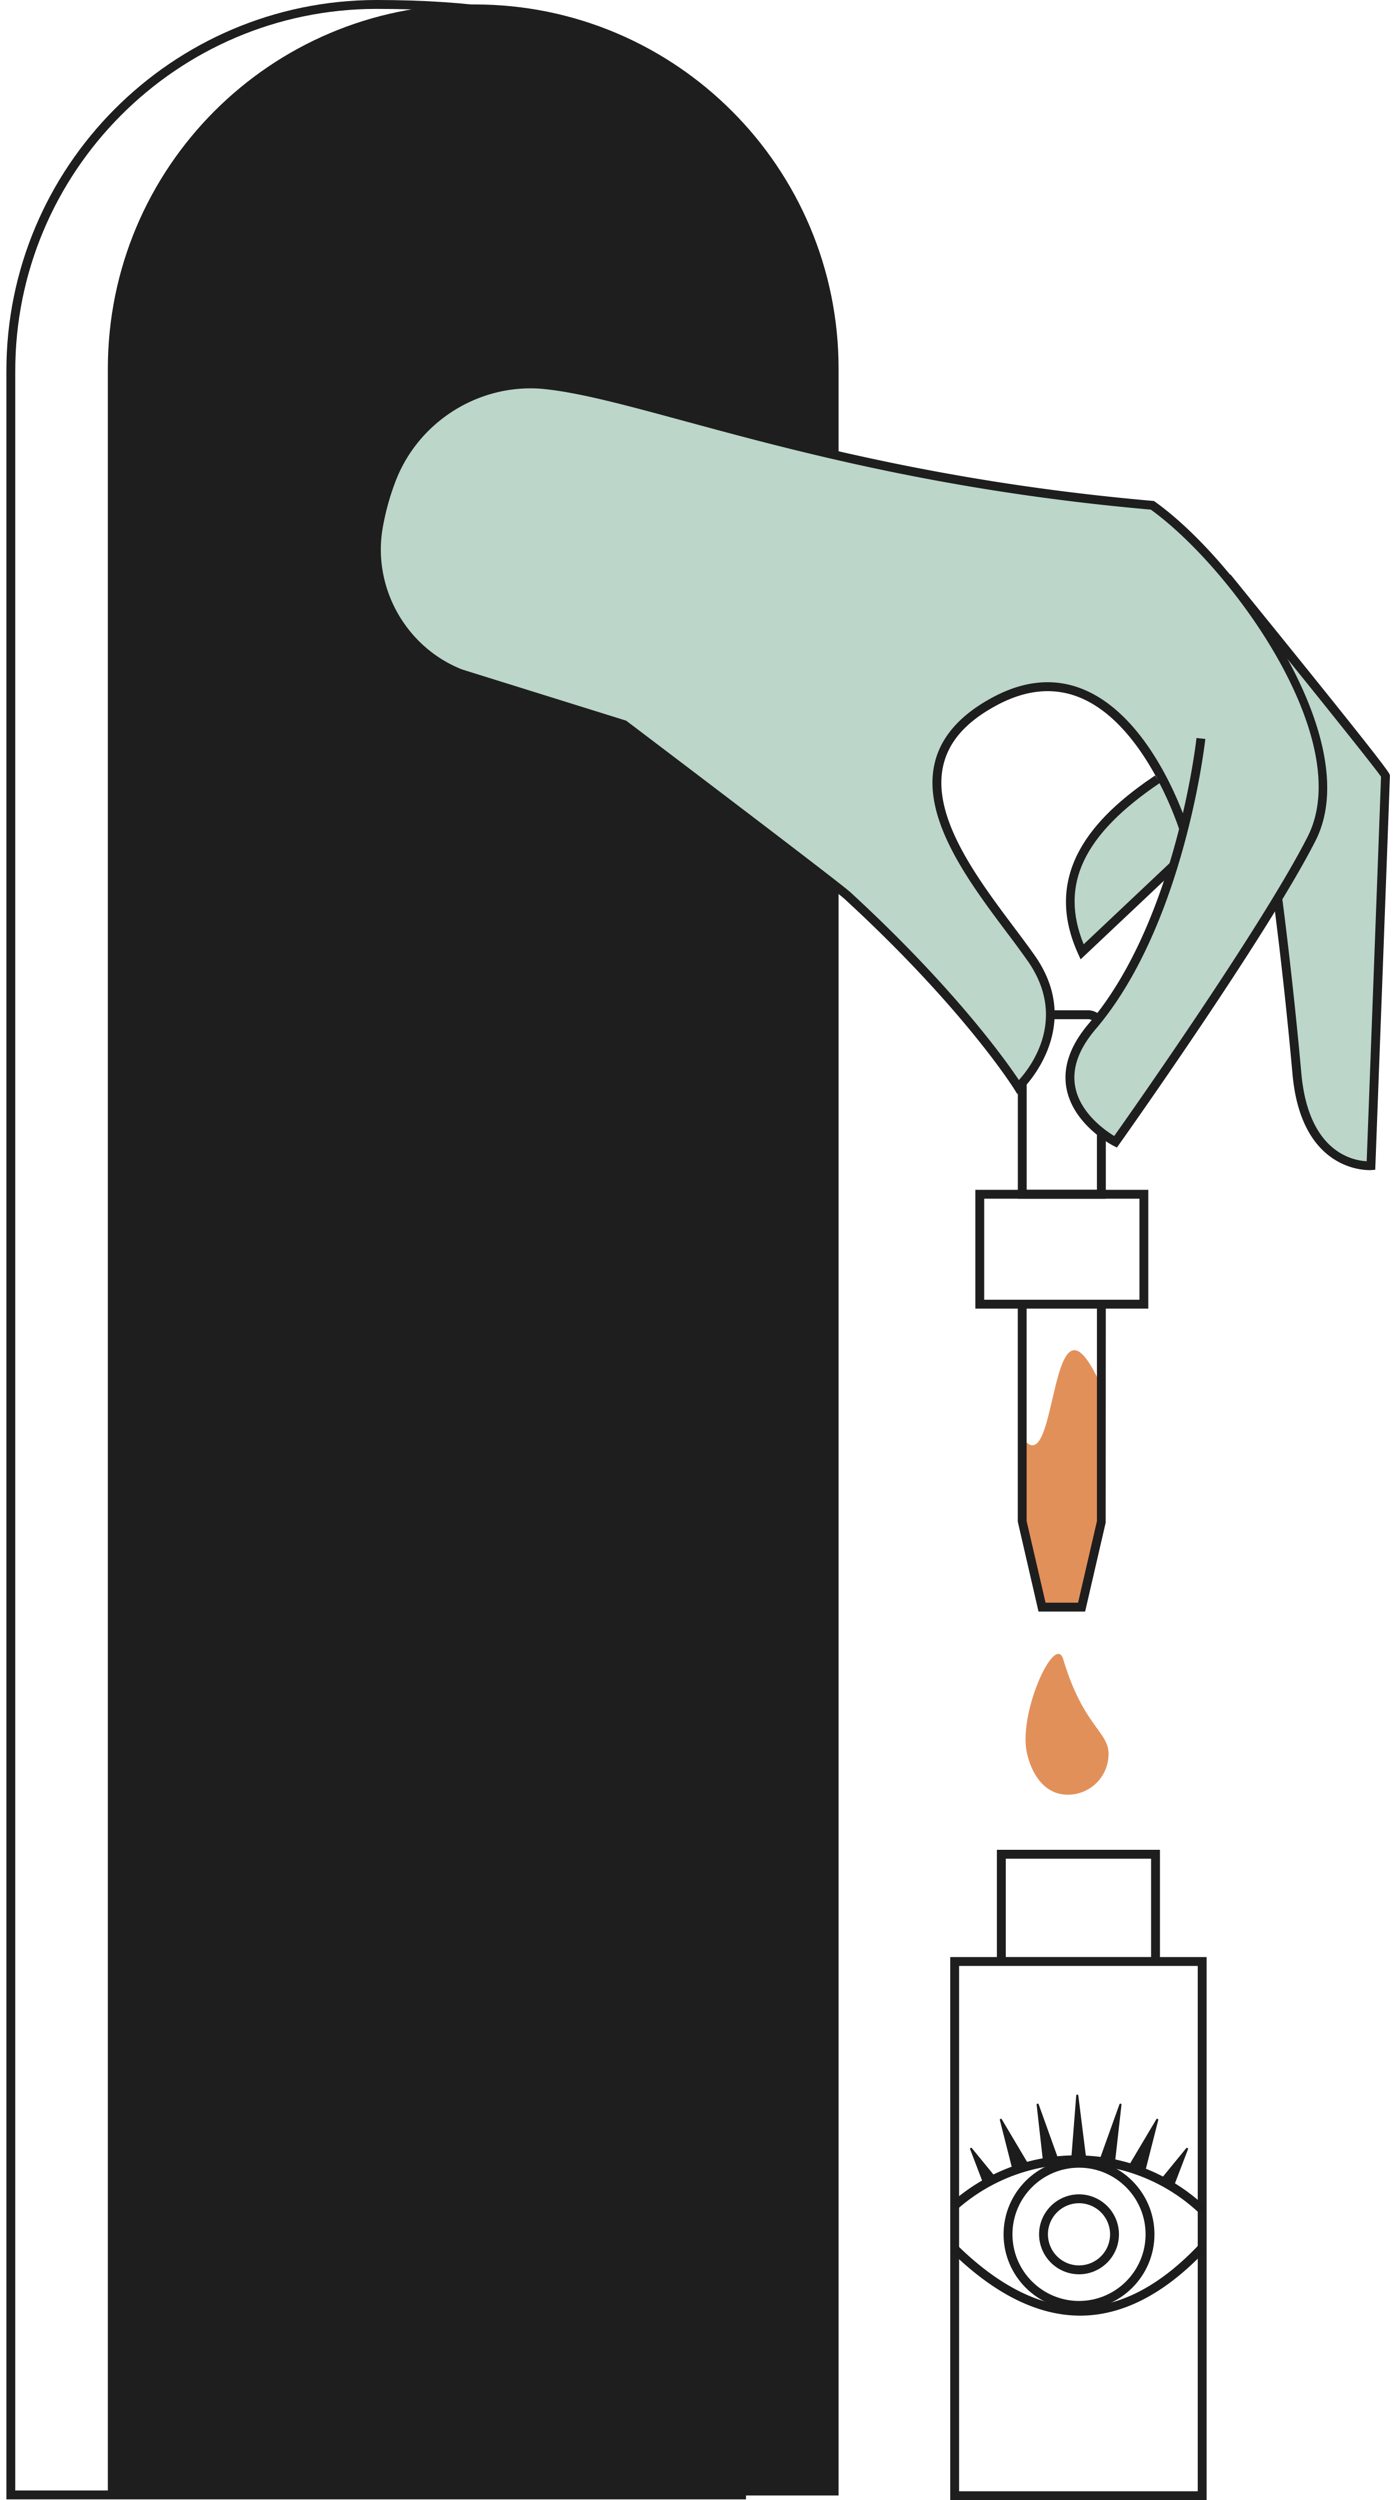 <svg width="126" height="225" fill="none" xmlns="http://www.w3.org/2000/svg"><path d="M67.14 224.927H.575V33.437C.542 15.033 15.47.034 33.854 0c33.287 0 33.287 15.495 33.287 33.437v191.49zm-65.767-.799h64.97V33.437c0-18.234 0-32.637-32.487-32.637C15.914.832 1.342 15.473 1.373 33.436v190.692z" fill="#1E1E1E"/><path d="M42.723.4h-.268C24.367.4 9.705 15.078 9.705 33.187V224.58h65.768V33.187C75.473 15.078 60.811.4 42.723.4z" fill="#1E1E1E"/><path d="M99.124 124.763c-4.83-10.817-3.81 9.196-7.12 4.609v7.564l1.78 7.699h3.56l1.78-7.699v-12.173z" fill="#E2905A"/><path d="M99.523 107.877h-7.919V92.53c0-.889.722-1.61 1.61-1.61h4.702a1.61 1.61 0 011.608 1.61v15.347zm-7.12-.799h6.32V92.53a.811.811 0 00-.81-.81h-4.7a.812.812 0 00-.811.81v14.548z" fill="#1E1E1E"/><path d="M105.623 77.888l-8.235 7.772c-3.013-6.646.695-11.424 6.789-15.542 6.096-4.117 1.446 7.77 1.446 7.77z" fill="#BCD6CA"/><path d="M105.623 77.89l-8.235 7.77c-3.013-6.644.695-11.423 6.789-15.54" fill="#BCD6CA"/><path d="M97.256 86.336l-.231-.51c-3.532-7.792 2.264-12.885 6.93-16.038l.447.663c-6.909 4.669-9.049 9.17-6.872 14.528l7.82-7.38.548.582-8.642 8.155z" fill="#1E1E1E"/><path d="M110.429 51.945s14.266 17.576 14.266 17.853c0 .278-1.309 35.106-1.309 35.106s-5.878.492-6.664-8.273c-.784-8.764-1.726-15.788-1.726-15.788" fill="#BCD6CA"/><path d="M123.266 105.306c-.972 0-6.202-.389-6.941-8.64a406.883 406.883 0 00-1.724-15.771l.791-.107c.01.07.951 7.133 1.729 15.806.637 7.108 4.648 7.852 5.881 7.911.138-3.686 1.224-32.611 1.29-34.608-.724-1.067-8.788-11.066-14.173-17.701l.619-.505c14.356 17.687 14.356 17.92 14.356 18.106 0 .277-1.175 31.555-1.308 35.12l-.014.355-.352.029a1.32 1.32 0 01-.154.005z" fill="#1E1E1E"/><path d="M108.082 66.458s-1.741 16.474-9.777 25.902c-5.529 6.486 2.09 10.401 2.09 10.401s13.198-18.552 17.641-27.269c4.442-8.716-6.55-24.47-14.321-30.017-29.186-2.545-45.93-10.128-55.081-10.895a13.39 13.39 0 00-8.196 2.138 13.415 13.415 0 00-5.278 6.631 22.823 22.823 0 00-1.133 4.228 11.976 11.976 0 001.408 7.826 11.955 11.955 0 005.996 5.214l14.683 4.558s19.151 14.499 20.14 15.408c10.972 10.085 15.387 17.255 15.387 17.255s5.62-5.24 1.176-11.595c-4.445-6.355-14.73-17.053-3.231-23.16 11.498-6.107 16.951 11.523 16.951 11.523" fill="#BCD6CA"/><path d="M100.52 103.274l-.307-.157c-.146-.075-3.578-1.872-4.219-5.117-.377-1.91.3-3.895 2.008-5.899 4.251-4.988 6.731-12.041 8.115-17.495-.367-1.103-3.325-9.515-8.91-11.821-2.318-.958-4.818-.737-7.434.651-2.796 1.485-4.395 3.282-4.888 5.493-1.034 4.637 3.082 10.126 6.389 14.537.678.905 1.319 1.76 1.87 2.548 4.591 6.564-1.172 12.063-1.23 12.117l-.357.332-.255-.414c-.044-.072-4.52-7.248-15.317-17.171-.939-.862-18.91-14.474-20.055-15.342l-14.618-4.538c-5.381-2.128-8.6-7.796-7.68-13.485.247-1.468.633-2.91 1.154-4.303 2.095-5.72 7.793-9.425 13.873-9.029 3.347.28 7.689 1.46 13.186 2.951 9.829 2.668 23.29 6.321 41.904 7.945l.109.01.088.063c7.554 5.392 19.057 21.475 14.445 30.524-4.405 8.643-17.539 27.133-17.671 27.319l-.2.281zm7.165-36.858l.794.084c-.017.166-1.847 16.705-9.871 26.12-1.542 1.808-2.157 3.566-1.83 5.224.462 2.346 2.687 3.893 3.501 4.389 1.707-2.413 13.329-18.932 17.402-26.923 4.402-8.64-6.748-24.133-14.109-29.447-18.63-1.634-32.098-5.29-41.936-7.96-5.458-1.482-9.768-2.652-13.036-2.926-5.719-.38-11.09 3.118-13.064 8.508a22.331 22.331 0 00-1.115 4.158c-.86 5.319 2.15 10.62 7.157 12.601l14.777 4.611c.782.593 19.178 14.521 20.17 15.433C85.91 88.915 90.567 95.502 91.702 97.2c1.116-1.234 4.394-5.57.786-10.728a98.08 98.08 0 00-1.854-2.526c-3.406-4.543-7.643-10.196-6.53-15.193.54-2.419 2.32-4.446 5.293-6.025 2.837-1.507 5.566-1.737 8.116-.683 4.978 2.057 7.885 8.387 8.945 11.146.91-3.91 1.219-6.708 1.226-6.775z" fill="#1E1E1E"/><path d="M92.442 157.846c.473 1.968 1.642 3.668 3.664 3.668a3.664 3.664 0 003.664-3.668c0-2.024-2.286-2.514-4.074-8.51-.728-2.46-4.121 4.881-3.254 8.51z" fill="#E2905A"/><path d="M97.111 207.873c-3.744 0-6.79-3.049-6.79-6.797 0-3.749 3.046-6.798 6.79-6.798s6.79 3.049 6.79 6.798c0 3.748-3.046 6.797-6.79 6.797zm0-12.795c-3.304 0-5.99 2.69-5.99 5.998 0 3.307 2.686 5.997 5.99 5.997 3.304 0 5.991-2.69 5.991-5.997 0-3.308-2.687-5.998-5.99-5.998z" fill="#1C1C1C"/><path d="M97.111 204.674a3.605 3.605 0 01-3.594-3.598 3.601 3.601 0 013.594-3.599 3.602 3.602 0 013.595 3.599 3.6 3.6 0 01-3.595 3.598zm0-6.397a2.8 2.8 0 00-2.796 2.799 2.8 2.8 0 002.796 2.798 2.8 2.8 0 002.796-2.798 2.8 2.8 0 00-2.796-2.799z" fill="#1C1C1C"/><path d="M104.396 176.123v-9.652H89.72v9.652h-4.2V225h23.075v-48.877h-4.199zm-13.877-8.852h13.078v8.851H90.519v-8.851zm17.277 56.929H86.319v-47.277h21.477V224.2z" fill="#1E1E1E"/><path d="M107.931 199.167a16.155 16.155 0 00-21.75-.369l-.526-.601a16.946 16.946 0 0122.821.385l-.545.585z" fill="#1C1C1C"/><path d="M105.6 196.874l1.322-3.458a.094.094 0 00-.044-.109.097.097 0 00-.06-.013.1.1 0 00-.056.028l-2.356 2.879 1.194.673zm-2.571-1.3l1.214-4.781a.092.092 0 00.002-.037.091.091 0 00-.036-.062.084.084 0 00-.033-.016.095.095 0 00-.06.003.095.095 0 00-.045.039l-2.571 4.327 1.529.527zm-2.696-.821l.6-5.335a.097.097 0 00-.072-.102.098.098 0 00-.067.009.098.098 0 00-.044.05l-1.843 5.136 1.426.242zm-2.55-.342c-.007 0-.505-3.983-.735-5.829a.093.093 0 00-.066-.08.096.096 0 00-.094.022.096.096 0 00-.028.058l-.455 5.802 1.379.027zm-9.152 2.463l-1.32-3.458a.097.097 0 01.054-.122.097.097 0 01.056-.002.094.094 0 01.048.03l2.356 2.879-1.194.673zm2.57-1.3l-1.215-4.781a.097.097 0 01.038-.1.097.097 0 01.136.027l2.568 4.327-1.526.527zm2.695-.821l-.6-5.335a.095.095 0 01.022-.069.096.096 0 01.064-.035.096.096 0 01.098.061l1.843 5.136-1.427.242zm3.317 13.641c-3.789 0-7.681-1.924-11.574-5.723l.557-.573c3.81 3.719 7.596 5.572 11.228 5.494 3.525-.072 7.054-1.951 10.489-5.588l.581.551c-3.588 3.796-7.306 5.76-11.053 5.837l-.228.002z" fill="#1C1C1C"/><path d="M87.78 107.078v10.691h3.819v19.167l1.867 8.096h4.195l1.851-8.006.01-19.257h3.825v-10.691H87.779zm10.945 29.812l-1.698 7.342H94.1l-1.703-7.342v-19.121h6.327v19.121zm3.824-19.92h-13.97v-9.093h13.97v9.093z" fill="#1E1E1E"/></svg>
